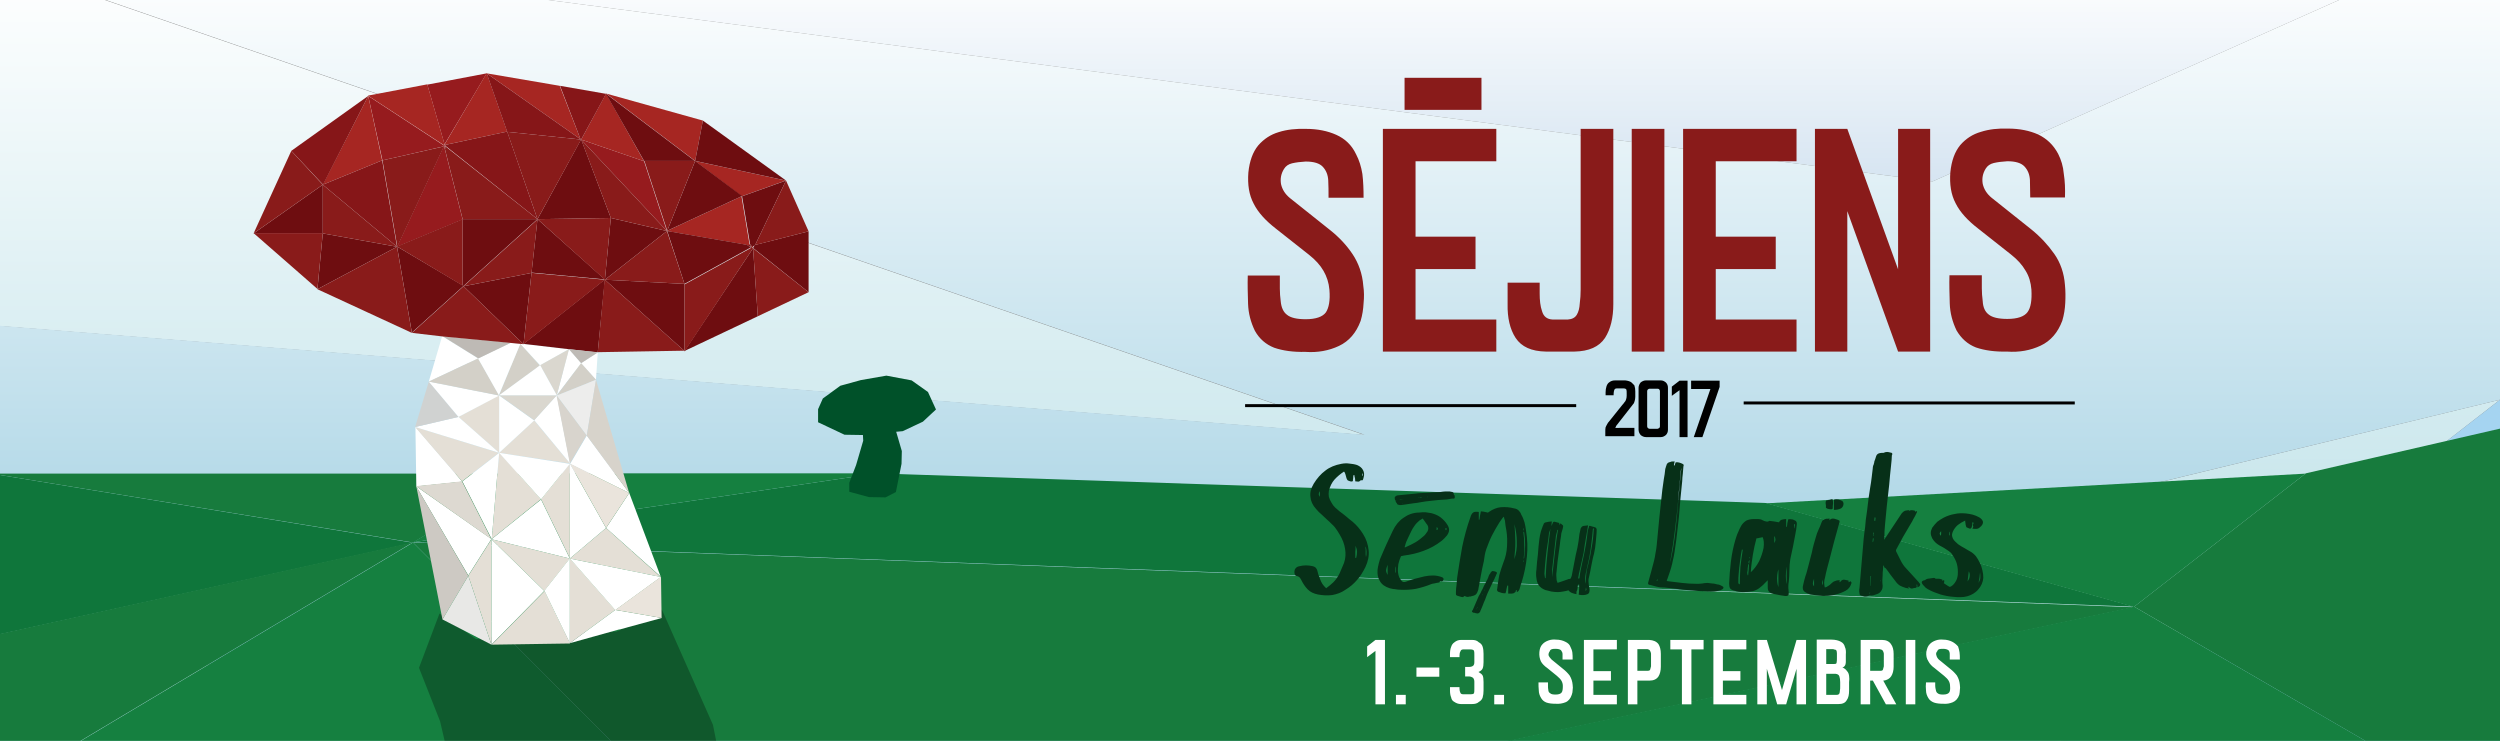 <?xml version="1.0" encoding="utf-8"?>
<!-- Generator: Adobe Illustrator 19.2.1, SVG Export Plug-In . SVG Version: 6.00 Build 0)  -->
<svg version="1.1" id="Layer_1" xmlns="http://www.w3.org/2000/svg" xmlns:xlink="http://www.w3.org/1999/xlink" x="0px" y="0px"
	 viewBox="0 0 841.9 249.5" style="enable-background:new 0 0 841.9 249.5;" xml:space="preserve">
<rect x="0" y="0" width="841.9" height="249.5" fill="#808080" stroke="none"/>
<style type="text/css">
	.st0{fill:url(#SVGID_1_);}
	.st1{fill:#A5D4F1;}
	.st2{fill:url(#SVGID_2_);}
	.st3{fill:url(#SVGID_3_);}
	.st4{fill:#0F763B;}
	.st5{fill:#177B3D;}
	.st6{fill:#158040;}
	.st7{fill-opacity:0.286;}
	.st8{fill:#961B1E;}
	.st9{fill:#A62622;}
	.st10{fill:#861618;}
	.st11{fill:#FFFFFF;}
	.st12{fill:#E4DFD6;}
	.st13{fill:#DDD9D1;}
	.st14{fill:#CDC9C3;}
	.st15{fill:#E8E8E6;}
	.st16{fill:#D0D2D1;}
	.st17{fill:#D3D0C8;}
	.st18{fill:#DAD7CF;}
	.st19{fill:#EDEDEC;}
	.st20{fill:#D7D3CB;}
	.st21{fill:#EAE4DC;}
	.st22{fill:#D8D4CD;}
	.st23{fill:#6E0D10;}
	.st24{fill:#BEBAB5;}
	.st25{fill:#891B1A;}
	.st26{fill:#005129;}
	.st27{fill:none;stroke:#000000;stroke-linecap:square;stroke-miterlimit:3;}
	.st28{fill:#073018;}
</style>
<g>
	
		<linearGradient id="SVGID_1_" gradientUnits="userSpaceOnUse" x1="420.945" y1="608.914" x2="420.945" y2="160.592" gradientTransform="matrix(1 0 0 -1 0 598)">
		<stop  offset="0" style="stop-color:#FFFFFF"/>
		<stop  offset="1" style="stop-color:#79C2D0"/>
	</linearGradient>
	<path class="st0" d="M0-12.2v122l459.5,36.7L0-12.2 M91.4,325.7l132.5-95.6L0,220.8v86.3L91.4,325.7 M694,249.5l147.9-114.9
		L415.7,238L694,249.5z"/>
	<path class="st1" d="M415.7,238l-191.8-7.9L91.4,325.7L694,249.5L415.7,238 M841.9,134.6L694,249.5l147.9-18.7V134.6z"/>
	
		<linearGradient id="SVGID_2_" gradientUnits="userSpaceOnUse" x1="420.945" y1="608.914" x2="420.945" y2="160.592" gradientTransform="matrix(1 0 0 -1 0 598)">
		<stop  offset="0" style="stop-color:#FFFFFF"/>
		<stop  offset="1" style="stop-color:#005BAA"/>
	</linearGradient>
	<path class="st2" d="M650.8,61.1l191.1-85.3H0L650.8,61.1z"/>
	
		<linearGradient id="SVGID_3_" gradientUnits="userSpaceOnUse" x1="420.945" y1="608.914" x2="420.945" y2="160.592" gradientTransform="matrix(1 0 0 -1 0 598)">
		<stop  offset="0" style="stop-color:#FFFFFF"/>
		<stop  offset="1" style="stop-color:#42A0C5"/>
	</linearGradient>
	<path class="st3" d="M841.9,134.6V-24.2L650.8,61.1L0-24.2v11.9l459.5,158.7L0,109.7v111.1l223.9,9.2l191.8,7.9L841.9,134.6
		 M841.9,230.8L694,249.5L91.4,325.7L0,307.1v143.5h223.5V441h398.6v9.6h219.8V230.8z"/>
</g>
<g>
	<g id="Layer7_0_FILL">
		<path class="st4" d="M-1,159.8l-1.8,54.4l142-31.4L-1,159.8 M295.2,159.4l-156.1,23.2l579.5,21.7l-123.9-34.9L295.2,159.4
			 M-4.8,268.6l-1.8,34.2h265.6L-4.8,268.6 M352.4,458.6L172.9,430L-6.7,401.5V475h233.8L352.4,458.6 M617.3,345.6l225-69.5
			l-583.5,26.7L617.3,345.6 M172.8,349.8l-63.9,34.9l64.1,45.3L172.8,349.8z"/>
		<path class="st5" d="M-2.9,214.1l-2,54.5l144-86L-2.9,214.1 M139.1,182.7l119.8,120.2l459.7-98.4L139.1,182.7 M139.1,182.7
			l38.8-23.2h-178l-0.9,0.3L139.1,182.7 M352.4,458.6h0.5c0.3-0.1,0.5-0.1,0.8-0.2l320.7-41.9L172.9,430L352.4,458.6 M842.4,276.1
			l-168,140.4L588,475h254.4V276.1 M848.6,142.8l-72.1,16.6l-57.8,44.9l123.7,71.8L848.6,142.8 M108.9,384.7l63.9-34.9l0.1,80.2
			l444.4-84.4l-358.4-42.8H-6.7v98.7L172.9,430L108.9,384.7z"/>
		<path class="st6" d="M258.9,302.8L139.1,182.7l-144,86L258.9,302.8 M177.9,159.4l-38.8,23.2l156.1-23.2H177.9 M352.9,458.6h-0.5
			L227.1,475H588l86.4-58.4l-320.7,41.9C353.5,458.5,353.2,458.5,352.9,458.6 M842.4,276.1l-123.7-71.8l-459.7,98.4L842.4,276.1
			 M842.4,276.1l-225,69.5L172.9,430l501.5-13.5L842.4,276.1 M718.6,204.4l57.8-44.9l-181.7,10L718.6,204.4z"/>
	</g>
</g>
<g transform="matrix( 1, 0, 0, 1, 0,0) ">
	<g>
		<g id="Layer4_0_FILL">
			<path class="st7" d="M179.1,212.8l-18.6,2.4h-0.2l-12.3-8.6l-6.9,18.3l7.1,18l7.2,30.9l-3,9l2.7,0.2l-2.7-0.1l-45.9,1l-82.6,23.2
				L3.6,335.6l-4.1,28.6l39.9,41.1l72.3,20.5l100.1,15.8l96.1-23.3l43.3-42.4l2.1-47.1l-47.9-24l-55.6-16.1l-16.1-1l9.4-28.5
				l-3-15.1l-17.2-38.8l-15.2,7.4L179.1,212.8 M46.8,327.5L46.8,327.5l0.2-0.1L46.8,327.5 M46.3,327.7h-0.2l-0.2-0.1l0.4-0.1
				l0.1,0.1L46.3,327.7l0.2-0.1l0.1,0.1C46.5,327.6,46.4,327.7,46.3,327.7 M184.5,313.1l-0.3,0.1l0.1-0.8L184.5,313.1 M223.6,307
				l0.5-0.4v0.4H223.6 M241.2,380.3c0,0.1,0.2,0.5,0.5,1.3l-0.3,0.1C240.7,379.5,240.6,379,241.2,380.3z"/>
		</g>
	</g>
</g>
<g transform="matrix( 1, 0, 0, 1, 0,0) ">
	<g>
		<g id="Layer3_0_FILL">
			<path class="st8" d="M163.9,24.7l-20,3.8l5.8,20.1L163.9,24.7 M124,32.3l4.8,21.7l20.6-4.7l-15.7,33.8l22.1-9.2l-6.3-24.9
				L124,32.3 M224.6,77.8l-7.7-23.5L195.7,47L224.6,77.8 M149.6,49L149.6,49c0.5,1.2,0.7,1.5,0.5,0.8c0,0-0.1-0.2-0.2-0.6h-0.1
				L149.6,49 M149.8,48.8l-0.1-0.3v0.1l-0.2,0.3V49l0.3,0.2L149.8,48.8z"/>
			<path class="st9" d="M149.5,48.9l0.2-0.4l-5.8-20.1l-20,3.8L149.5,48.9 M108.7,62.2l20-8.2L124,32.3L108.7,62.2 M188.5,28.9
				l-24.6-4.2l31.6,22.2L188.5,28.9 M149.8,48.5l0.1,0.3l20.9-4.5l-6.9-19.7L149.8,48.5 M149.9,49.2L149.9,49.2l-0.3-0.2L149.9,49.2
				 M204.1,31.5L195.7,47l21.2,7.3L204.1,31.5 M236.7,40.6l-32.6-9.1l30,22.7L236.7,40.6 M249.8,66.1l14.8-5.3l-30.6-6.6L249.8,66.1
				 M252.4,82.8l-0.7-0.4l0.2,0.1h0.4l0.7,0.6c0.1,0.1,0.2,0.2,0.3,0.2l0.1,0.1v-0.1l0.7-0.9l-1,0.6l-0.7-0.8l-2.7-16.1l-25.2,11.7
				l26.6,4.6L252.4,82.8l-0.1,0.1l0.1,0.1l-0.1,0.1h-0.1v0.1l0.2-0.1h0.1l0.1-0.1L252.4,82.8L252.4,82.8z"/>
			<path class="st10" d="M98.1,50.8l10.7,11.4L124,32.3L98.1,50.8 M195.7,47l8.4-15.4l-15.5-2.7l6.9,18l-31.6-22.2l6.9,19.7
				L195.7,47L195.7,47 M170.8,44.3l-20.9,4.5l0.1,0.3v0.1h0.1L181,73.8L170.8,44.3 M149.6,49L149.6,49L149.6,49L149.6,49
				 M108.7,62.2l25,20.9l-5-29.1L108.7,62.2z"/>
			<path class="st11" d="M139.9,143.8l0.3,20l15.5-1.6L139.9,143.8z"/>
			<path class="st12" d="M191.9,156.1l-9.7,12l9.7,19.9V156.1 M191.9,216.6l15.3-11.2l-15.3-17.4V216.6 M204.1,177.8l-12.2,10.3
				l30.6,6.2L204.1,177.8 M183.4,199l-17.8,18.1l26.4-0.4L183.4,199 M165.5,181.6l17.8,17.4l8.6-10.9L165.5,181.6 M165.5,217.1
				v-35.5l-7.8,12.3L165.5,217.1 M154.4,140.4l13.7,12.1v-19.4L154.4,140.4 M155.6,162.1l12.4-9.6l-28.2-8.7L155.6,162.1
				 M179.9,141.6l-11.8,10.9l23.9,3.6L179.9,141.6 M182.2,168.1l-14.1-15.7l-2.5,29.1L182.2,168.1z"/>
			<path class="st11" d="M165.5,181.6l26.4,6.5l-9.7-19.9L165.5,181.6 M191.9,216.6v-28.6l-8.6,10.9L191.9,216.6 M191.9,188.1
				l15.3,17.4l15.4-11.2L191.9,188.1 M191.9,188.1l12.2-10.3l-12.2-21.7V188.1 M157.7,193.8l7.8-12.3l-25.4-17.8L157.7,193.8
				 M165.5,181.6v35.5l17.8-18.1L165.5,181.6 M168.1,152.5l-13.7-12.1l-14.6,3.4L168.1,152.5 M168.1,152.5l-12.4,9.6l9.9,19.5
				L168.1,152.5 M168.1,152.5l11.8-10.9l-11.8-8.4V152.5 M168.1,152.5l14.1,15.7l9.7-12L168.1,152.5 M204.1,177.8l18.4,16.4
				L211.9,166L204.1,177.8 M187.5,133.1l-7.6,8.4l12.1,14.6L187.5,133.1 M197.6,146.7l-5.6,9.5l20,9.9L197.6,146.7 M207.2,205.4
				l-15.3,11.2l16.5-4.6h0.1l0.1-0.1v0.1l14.3-3.9L207.2,205.4z"/>
			<path class="st13" d="M165.5,181.6l-9.9-19.5l-15.5,1.6L165.5,181.6z"/>
			<path class="st14" d="M149,208.6l8.7-14.7l-17.5-30.1L149,208.6z"/>
			<path class="st15" d="M165.5,217.1l-7.8-23.2l-8.7,14.7L165.5,217.1z"/>
			<path class="st16" d="M154.4,140.4l-10-11.9l-4.6,15.3L154.4,140.4z"/>
			<path class="st11" d="M144.4,128.5l10,11.9l13.7-7.2L144.4,128.5 M195.7,122.3l-4.1-4.7l-4.1,15.5L195.7,122.3 M201.3,118.7
				l-5.6,3.6l5,5.6L201.3,118.7z"/>
			<path class="st11" d="M144.4,128.5l16.6-7.8l-12.1-7.5L144.4,128.5 M176.3,115.9l-1.1-0.1l6.7,7.2l9.6-5.4L176.3,115.9z"/>
			<path class="st17" d="M161,120.7l-16.6,7.8l23.7,4.7L161,120.7 M175.2,115.8l-7.2,17.4l13.8-10.1L175.2,115.8 M200.7,127.9
				l-5-5.6l-8.2,10.9L200.7,127.9z"/>
			<path class="st18" d="M187.5,133.1h-19.4l11.8,8.4L187.5,133.1 M181.9,123l5.6,10.1l4.1-15.5L181.9,123z"/>
			<path class="st11" d="M187.5,133.1l-5.6-10.1l-13.8,10.1H187.5 M175.2,115.8l-3.2-0.4l-11,5.3l7,12.4L175.2,115.8z"/>
			<path class="st19" d="M197.6,146.7l3.1-18.8l-13.2,5.3L197.6,146.7z"/>
			<path class="st20" d="M197.6,146.7l14.3,19.4l-11.2-38.2L197.6,146.7z"/>
			<path class="st21" d="M211.9,166l-20-9.9l12.2,21.7L211.9,166 M207.2,205.4l15.6,2.7l-0.2-13.9L207.2,205.4z"/>
			<path class="st22" d="M191.9,156.1l5.6-9.5l-10.1-13.5L191.9,156.1z"/>
			<path class="st23" d="M191.6,117.6l7.3,0.8l2.4,0.2l2.4-24.5l-27.4,21.7L191.6,117.6L191.6,117.6 M205.7,73.4l-10-26.5L181,73.8
				L205.7,73.4 M236.7,40.6l-2.6,13.6l30.6,6.6L236.7,40.6 M234.1,54.2l-9.4,23.5l25.2-11.7L234.1,54.2 M216.9,54.2h17.1l-30-22.7
				L216.9,54.2 M230.5,95.6l-26.8-1.4l26.8,24V95.6 M203.7,94.2l20.9-16.4l-18.9-4.4L203.7,94.2 M179,91.9l-22.9,4.5l20.2,19.5
				L179,91.9 M181,73.8l-2,18l24.7,2.3L181,73.8 M155.8,73.8v22.3l-22.1-13.1l5,29l17.4-15.7L181,73.8H155.8 M149.8,48.5l-0.2,0.4
				L149.8,48.5L149.8,48.5 M108.7,78.6V62.2L85.4,78.6H108.7 M133.7,83.1l-25-4.5l-1.8,18.8L133.7,83.1 M255.2,106.5l-1.6-22.9
				l-23.1,34.6L255.2,106.5 M252.6,82.3l0.7,0.8l1-0.6l10.4-21.7l-14.8,5.3L252.6,82.3 M252.8,83.1v-0.2l-0.2,0.1l-0.1,0.1h-0.1
				l-0.2,0.1V83h0.1l0.1-0.1h0.1l-1.2-0.5l-26.6-4.6l5.8,17.8l22.4-12.3L252.8,83.1l0.5,0.3L252.8,83.1 M253.5,83.4L253.5,83.4
				l0.7-0.9L253.5,83.4 M253.6,83.5L253.6,83.5l18.7,14.9V77.9l-18.1,4.6L253.6,83.5 M251.8,82.5l0.7,0.4c0,0,0.1,0,0.1,0l0.1-0.1
				l0.2,0.1l0.3,0.2l-0.7-0.6H252L251.8,82.5z"/>
			<path class="st24" d="M199,118.4l-7.3-0.8h-0.1l4.1,4.7l5.6-3.6L199,118.4 M149,113.2l12.1,7.5l11-5.3L149,113.2z"/>
			<path class="st25" d="M175.2,115.8l1.1,0.1l-20.2-19.5l-17.4,15.7l10.3,1.2l23.1,2.2L175.2,115.8 M201.3,118.6l29.1-0.5l-26.8-24
				L201.3,118.6 M203.7,94.2L179,91.9l-2.7,24L203.7,94.2 M203.7,94.2l2-20.8L181,73.8L203.7,94.2 M234.1,54.2h-17.1l7.7,23.5
				L234.1,54.2 M205.7,73.4l18.9,4.4L195.7,47L205.7,73.4 M224.6,77.8l-20.9,16.4l26.8,1.4L224.6,77.8 M179,91.9l2-18l-24.9,22.5
				L179,91.9 M155.8,96.2V73.8l-22.1,9.2L155.8,96.2 M149.9,49.2c0.1,0.4,0.1,0.6,0.2,0.6c0.2,0.6,0,0.3-0.6-0.9l6.3,24.9H181
				L149.9,49.2 M149.8,48.6l-0.2,0.3h0.1L149.8,48.6 M195.7,47L195.7,47l-24.9-2.6L181,73.8L195.7,47 M128.8,54l5,29.1l15.7-33.8
				L128.8,54 M108.7,62.2L98.1,50.8L85.4,78.6L108.7,62.2 M106.9,97.3l1.8-18.8H85.4L106.9,97.3 M133.7,83.1l-26.8,14.3l31.8,14.7
				L133.7,83.1 M108.7,78.6l25,4.5l-25-20.9V78.6 M253.6,83.6l1.6,22.9l17.1-8.1L253.6,83.6 M253.6,83.6L253.6,83.6l0.6-1
				L253.6,83.6l-0.2-0.2c-0.1-0.1-0.2-0.2-0.3-0.2l-0.3-0.2v0.2l0.5,0.3l-0.4-0.2v0.2l-22.4,12.3v22.6L253.6,83.6 M272.3,77.9
				l-7.6-17.1l-10.4,21.7L272.3,77.9z"/>
			<path class="st26" d="M315.2,137.9l-2.7-5.9l-5.5-3.9l-8.5-1.6l-8.6,1.5l-6.9,1.9l-5.9,4.3l-1.6,3.6v4.4l8.9,4.2l6.2,0.1l0.1,1.9
				l-2.4,8.2l-2.3,6v3l6.6,1.8l5.6,0.1l3.5-1.8l1.9-9.5l0.1-4.3l-1.9-6.5l2.2-0.2l6.8-3.2L315.2,137.9 M300.1,141.8l-0.8-6.1
				L300.1,141.8L300.1,141.8 M301.3,131.6L301.3,131.6v0.1V131.6 M279.5,138.9L279.5,138.9L279.5,138.9L279.5,138.9z"/>
		</g>
	</g>
</g>
<g>
	<path d="M549.3,128.7c-0.5-0.3-1.1-0.5-2-0.6h-3.3c-0.9,0-1.5,0.2-2,0.6c-0.5,0.3-0.8,0.8-1,1.4c-0.2,0.6-0.3,1.3-0.3,2v1h2.7v-0.4
		c0-0.5,0.1-1,0.2-1.3c0.1-0.4,0.4-0.6,0.9-0.6h2.2c0.5,0,0.8,0.1,1,0.4c0.1,0.3,0.1,0.7,0.1,1.3v0.8c0,0.5-0.1,0.9-0.2,1.2
		c-0.1,0.3-0.2,0.6-0.5,0.9c-0.2,0.3-0.5,0.7-0.8,1l-4.4,5.5c-0.3,0.3-0.5,0.6-0.7,1c-0.2,0.3-0.3,0.6-0.5,1
		c-0.1,0.4-0.1,0.9-0.1,1.4v1.6h9.8v-2.8H544c0-0.1,0-0.2,0.1-0.3s0.1-0.2,0.1-0.3l5.7-7.3c0.3-0.3,0.5-0.7,0.6-1.2
		c0.1-0.4,0.2-0.8,0.2-1.4v-1.8c0-0.7-0.1-1.4-0.3-2C550.2,129.6,549.8,129.1,549.3,128.7 M565.6,128.2l-2.6,2v3.1l2.6-1.9v15.8h2.7
		v-19H565.6 M561.7,130.6c0-0.7-0.2-1.3-0.7-1.8c-0.5-0.4-1-0.7-1.7-0.7h-5c-0.7,0-1.3,0.3-1.8,0.7c-0.4,0.5-0.7,1.1-0.7,1.8v14.1
		c0,0.7,0.3,1.3,0.7,1.8c0.5,0.4,1.1,0.7,1.8,0.7h5c0.7,0,1.2-0.3,1.7-0.7c0.5-0.5,0.7-1.1,0.7-1.8V130.6 M554.7,131.7
		c0-0.2,0.1-0.4,0.2-0.5c0.2-0.2,0.4-0.3,0.6-0.3h2.7c0.3,0,0.5,0.1,0.6,0.3c0.1,0.1,0.2,0.3,0.2,0.5v11.9c0,0.2-0.1,0.4-0.2,0.5
		c-0.1,0.1-0.3,0.2-0.6,0.3h-2.7c-0.2,0-0.4-0.1-0.6-0.3c-0.1-0.1-0.2-0.3-0.2-0.5V131.7 M573.3,147.2l5.8-16.9v-2.1h-9.6v2.8h6.5
		l-5.6,16.2H573.3z"/>
	<path class="st25" d="M450,45.4c-2.9-1.3-6.3-2-10.2-2c-3.3-0.1-6.4,0.2-9.2,1.1c-2.7,0.8-5,2.3-6.9,4.5c-1.8,2.2-2.9,5.2-3.3,9.1
		c-0.3,4,0.2,7.5,1.8,10.5c1.5,3,4.1,5.8,7.6,8.5l10.9,8.6c2.3,1.8,3.9,3.6,5,5.5c1.1,1.9,1.8,4,2,6.4c0.3,3.6-0.2,6.1-1.2,7.6
		c-1.1,1.5-3.4,2.3-6.8,2.3c-3,0-5.1-0.5-6.3-1.5c-1.2-0.9-1.9-2.4-2.1-4.5c-0.2-1.5-0.3-2.9-0.3-4.3c0-1.4,0-2.9,0-4.4h-10.8
		c-0.1,3,0,6.2,0.1,9.5c0.1,3.2,0.9,6.2,2.3,9.1c1.5,2.7,3.7,4.6,6.5,5.7c2.9,1,6.4,1.5,10.5,1.4c4.1,0.3,7.9-0.4,11.3-2
		c3.4-1.6,5.8-4.4,7.3-8.4c0.6-2,0.9-4,1-6c0.2-2,0.2-3.9-0.1-5.9c-0.3-4-1.6-7.6-3.6-10.6c-2-3-4.6-5.8-7.8-8.3l-13.3-10.6
		c-1.6-1.3-2.6-2.9-3-4.7c-0.3-1.8,0-3.5,1-5.1c0.6-1,1.5-1.6,2.7-1.9c1.3-0.3,2.8-0.5,4.6-0.6c2.8,0,4.7,0.6,5.8,1.8
		c1.1,1.2,1.7,2.7,1.8,4.5s0.1,3.8,0.1,5.9h11.8c0-2.9-0.1-5.5-0.4-8c-0.4-2.5-1.1-4.7-2.1-6.6C455.2,48.8,452.9,46.7,450,45.4
		 M476.7,54.3h27.2V43.4h-38.2v75h38.2v-10.8h-27.2V90.6h20.2V79.7h-20.2V54.3 M498.8,26.2H473V37h25.9V26.2 M543.2,43.4h-10.9v54.1
		c0,1.6-0.1,3.2-0.3,4.7c-0.1,1.6-0.4,2.8-1,3.8c-0.6,1-1.6,1.5-3,1.6h-5.2c-1.8-0.1-3-1-3.5-2.8c-0.6-1.7-0.8-3.7-0.8-6v-3.6h-10.8
		v7.2c-0.1,4.6,0.8,8.5,2.7,11.4c2,3,5.3,4.5,10.2,4.6h9.6c4.9-0.1,8.3-1.6,10.3-4.6c1.9-3,2.8-6.8,2.8-11.4V43.4 M560.5,43.4h-11
		v75h11V43.4 M577.8,54.3h27.2V43.4h-38.2v75h38.2v-10.8h-27.2V90.6H598V79.7h-20.2V54.3 M650,43.4h-10.8v47.3l-17.1-47.3h-10.9v75
		h10.9V71.1l17.1,47.3H650V43.4 M693.1,51.8c-1.6-3-3.8-5.1-6.7-6.5c-2.9-1.3-6.3-2-10.2-2c-3.3-0.1-6.3,0.2-9.1,1.1
		c-2.8,0.8-5.1,2.3-7,4.5c-1.8,2.2-2.9,5.2-3.3,9.1c-0.3,4,0.2,7.5,1.8,10.5c1.5,3,4.1,5.8,7.6,8.5l10.9,8.6c2.3,1.8,3.9,3.6,5,5.5
		c1.2,1.9,1.8,4,2,6.4c0.2,3.6-0.2,6.1-1.3,7.6c-1.1,1.5-3.4,2.3-6.8,2.3c-3,0-5.1-0.5-6.3-1.5c-1.2-0.9-1.9-2.4-2-4.5
		c-0.2-1.5-0.3-2.9-0.3-4.3c0-1.4,0-2.9,0-4.4h-10.9c-0.1,3,0,6.2,0.1,9.5c0.1,3.2,0.9,6.2,2.3,9.1c1.6,2.7,3.7,4.6,6.5,5.7
		c2.9,1,6.4,1.5,10.5,1.4c4.1,0.3,7.9-0.4,11.3-2c3.4-1.6,5.8-4.4,7.3-8.4c0.6-2,0.9-4,1-6c0.1-2,0.1-4-0.1-6
		c-0.3-4-1.5-7.5-3.6-10.5c-2.1-3-4.7-5.8-7.8-8.3l-13.3-10.6c-1.6-1.3-2.6-2.9-3-4.7c-0.3-1.8,0-3.5,1-5.1c0.6-1,1.5-1.6,2.7-1.9
		c1.3-0.3,2.8-0.5,4.6-0.6c2.8,0,4.7,0.6,5.8,1.8c1.1,1.2,1.7,2.7,1.8,4.5c0,1.8,0.1,3.8,0.1,5.9h11.7c0.1-2.9,0-5.5-0.4-8
		C694.8,56,694.1,53.8,693.1,51.8z"/>
	<g>
		<path id="Layer2_0_1_STROKES" class="st27" d="M587.7,135.7h110.5 M419.8,136.6h110.5"/>
	</g>
</g>
<g transform="matrix( 1, 0, 0, 1, 0,0) ">
	<g>
		<g id="Layer1_0_FILL">
			<path class="st28" d="M594.7,175.6c-0.4-0.1-0.8-0.2-1.1-0.4c-0.5-0.3-1-0.4-1.5-0.4c-0.5,0-1,0-1.6,0c-0.9,0-1.7,0.2-2.4,0.5
				c-0.6,0.4-1.2,0.9-1.7,1.7c-0.4,0.7-0.8,1.5-1.1,2.3c-0.4,0.8-0.6,1.6-0.9,2.5c-0.7,2.4-1.2,4.8-1.5,7.3
				c-0.3,2.5-0.5,4.9-0.6,7.4c0,0.7,0.1,1.2,0.3,1.6c0.3,0.4,0.8,0.7,1.4,0.8c1,0.3,2,0.5,3.1,0.5c1,0,2-0.1,3.1-0.3
				c0.8-0.2,1.5-0.5,2.2-1c0.6-0.5,1.3-1,1.8-1.6c0.2-0.2,0.4-0.4,0.5-0.5c0.2-0.2,0.4-0.4,0.6-0.6c0,0.4,0,0.8,0,1.2
				c0,0.4,0,0.7,0,1c0,0.8,0.1,1.3,0.4,1.6c0.3,0.4,0.7,0.6,1.5,0.8c1.8,0.4,3.1,0.6,3.9,0.7c0.7,0.1,1.1-0.1,1.2-0.4
				c0.1-0.3,0.1-0.8,0-1.6c-0.1-0.7-0.1-1.7,0.1-2.9c0.1-1.2,0.2-2.4,0.2-3.7c0-1.3,0.1-2.5,0.3-3.8c0.3-1.4,0.6-2.8,0.9-4.2
				c0.3-1.4,0.5-2.8,0.8-4.2c0.1-0.5,0.2-1.1,0.3-1.7c0.1-0.6,0.1-1.1,0.2-1.7c0-0.3,0-0.5-0.1-0.7c-0.1-0.2-0.2-0.4-0.5-0.5
				c-0.4-0.2-0.7-0.4-1.1-0.4c-0.4-0.1-0.8-0.1-1.2,0c-0.1,0.5-0.2,0.9-0.3,1.3c0,0.4-0.1,0.9-0.2,1.3c-0.1,0-0.1-0.1-0.1-0.1h-0.1
				c0-0.8,0-1.7,0-2.6c-0.5,0-1,0.1-1.4,0.2c-0.4,0.1-0.8,0.4-1,0.9c-0.6-0.1-1.1-0.2-1.7-0.3c-0.5-0.1-1.1-0.1-1.6-0.2
				C595.5,175.7,595.1,175.7,594.7,175.6 M586.9,185.1L586.9,185.1c-0.3,2-0.6,3.9-0.8,5.8c-0.1,1.9-0.2,3.9-0.2,5.9
				c-0.3-0.1-0.5-0.3-0.5-0.5c0-0.2,0-0.4,0-0.5c0-0.8,0-1.6,0.1-2.4s0.1-1.6,0.2-2.3c0.1-1,0.3-2,0.4-3c0.1-1,0.3-2,0.5-3
				c0,0,0.1,0,0.2,0C586.8,185.1,586.8,185.1,586.9,185.1 M591.5,181.3c0.4,0,0.7-0.1,1.1-0.2c0.4-0.1,0.7-0.1,1-0.2
				c0.4,0.9,0.5,2.1,0.3,3.6c-0.3,1.5-0.8,3-1.5,4.5c-0.8,1.5-1.7,2.7-2.8,3.7c0.1-2,0.4-4,0.7-5.9C590.6,185,591,183.1,591.5,181.3
				 M604.2,176.5c0,0,0.1,0,0.2,0l0.1,0.1c0,0.3,0,0.5-0.1,0.7c0,0.2-0.1,0.4-0.1,0.6h-0.1c0-0.3,0-0.5,0-0.7
				C604.2,177,604.2,176.7,604.2,176.5 M597.9,181.7c0,0.4-0.2,0.8-0.4,1.2c0-0.8,0-1.6,0-2.4C597.8,180.9,597.9,181.3,597.9,181.7
				 M598.5,196c-0.1-0.8-0.1-1.5,0-2.3c0.1-0.8,0.2-1.5,0.4-2c0,1,0,2,0,3c0,1,0,2,0,3C598.7,197.3,598.6,196.7,598.5,196
				 M601.7,193.7c0,1,0,2,0,3c-0.2-0.7-0.3-1.6-0.3-2.7c0-1.1,0.1-2.2,0.3-3.2C601.7,191.7,601.7,192.7,601.7,193.7 M589.2,188.1
				c0,0.1,0,0.2,0,0.3C589.2,188.3,589.2,188.2,589.2,188.1c-0.1-0.2-0.1-0.4-0.1-0.5c0,0,0.1,0,0.1,0
				C589.3,187.7,589.3,187.9,589.2,188.1 M589.2,188.6L589.2,188.6c0,0.2,0,0.4-0.1,0.6c0,0.3,0,0.5-0.1,0.7c0,0.6-0.1,1.3-0.1,1.9
				c-0.1,0.6-0.1,1.2-0.2,1.9c-0.1,0-0.1,0-0.2,0c0-0.2,0-0.4-0.1-0.7c0-0.2,0-0.4,0.1-0.7c0-0.6,0.1-1.3,0.2-2c0-0.1,0-0.1,0.1-0.2
				c0-0.1,0.1-0.1,0.2-0.2c-0.1-0.2-0.1-0.4-0.2-0.6C588.9,189,589,188.8,589.2,188.6 M648.1,195.4c-0.1,0-0.3,0.1-0.4,0.1
				c-0.3,0.1-0.5,0.3-0.5,0.5c-0.1,0.2,0,0.4,0.2,0.7c0.1,0.1,0.2,0.3,0.3,0.4c0.1,0.1,0.3,0.2,0.4,0.4c0.1,0.2,0.3,0.3,0.5,0.5
				c0.2,0.1,0.4,0.3,0.6,0.4c1.4,0.8,2.8,1.3,4.3,1.8c1.4,0.4,2.9,0.7,4.4,0.8c0.8,0.1,1.6,0.1,2.4,0.1c0.7,0,1.5-0.1,2.2-0.3
				c1.4-0.4,2.7-1.1,3.7-2.3c1-1.1,1.6-2.5,1.7-3.9c0-0.9-0.1-1.7-0.3-2.5c-0.2-0.8-0.4-1.6-0.8-2.4c-0.4-0.9-0.9-1.7-1.4-2.4
				c-0.6-0.7-1.3-1.3-2.1-1.7c-0.5-0.3-1.1-0.6-1.7-1c-0.6-0.3-1.1-0.6-1.7-1c-0.4-0.2-0.7-0.5-1-0.8c-0.3-0.3-0.6-0.5-0.9-0.9
				c-0.3-0.4-0.5-0.8-0.6-1.3c-0.1-0.5,0-1,0.2-1.5c0.4-0.9,1-1.7,1.7-2.3c0.8-0.6,1.6-1.1,2.5-1.5c0,0.3,0,0.6,0.1,0.9
				c0,0.2,0,0.4,0.1,0.7c0,0.1,0.1,0.3,0.1,0.4c0.1,0.1,0.1,0.3,0.2,0.3c0.2,0.1,0.4,0.2,0.7,0.3c0.3,0.1,0.4,0.2,0.6,0.1
				c0.2-0.1,0.3-0.2,0.4-0.5c0.1-0.3,0.1-0.5,0.2-0.8c0-0.1,0-0.1,0-0.2c0-0.1,0-0.1,0-0.2c0-0.1,0-0.2,0.1-0.3c0,0,0-0.1,0-0.2
				c0,0,0.1,0,0.1,0c0.1,0,0.1,0.1,0.1,0.1c0,0.1,0,0.2,0.1,0.3c0,0.1,0,0.1-0.1,0.2c0,0.1,0,0.2-0.1,0.3c0,0.1,0,0.1,0,0.2
				c0.1,0.2,0.1,0.4,0.1,0.6c-0.1,0.2-0.2,0.4-0.3,0.5h-0.1c0.5,0.1,1,0.1,1.4,0.1c0.5,0,0.9-0.2,1.2-0.5c0.8-0.6,1.1-1.2,1.1-1.8
				c-0.1-0.6-0.5-1.1-1.3-1.6c-0.7-0.4-1.5-0.7-2.2-0.9c-0.8-0.2-1.5-0.3-2.3-0.4c-1.3-0.1-2.6-0.1-3.8,0.2
				c-1.2,0.2-2.4,0.6-3.6,1.2c-0.8,0.4-1.5,0.9-2.2,1.4c-0.6,0.6-1.2,1.3-1.7,2c-0.3,0.6-0.5,1.2-0.5,1.8c0,0.6,0.2,1.2,0.5,1.8
				c0.3,0.5,0.6,0.9,1,1.3c0.4,0.4,0.8,0.7,1.3,1c0.4,0.2,0.7,0.4,1.1,0.6c0.4,0.2,0.7,0.4,1,0.6c0.4,0.3,0.8,0.5,1.2,0.8
				c0.4,0.3,0.8,0.6,1.1,1.1c0.7,1,1.3,2.1,1.6,3.2c0.3,1.1,0.4,2.4,0.3,3.7c-0.1,0.8-0.3,1.6-0.7,2.2c-0.4,0.7-0.9,1.3-1.6,1.7
				c-0.1,0-0.2,0.1-0.3,0.1c-0.1,0-0.2,0-0.2,0c-0.4-0.2-0.7-0.4-1-0.6c-0.3-0.2-0.6-0.4-0.9-0.6c0.1-0.1,0.1-0.3,0.1-0.4
				c0-0.1,0.1-0.3,0.1-0.4c-0.1-0.2-0.2-0.2-0.3-0.2c-0.1,0-0.3,0.1-0.5,0.2c0.1-0.2,0.1-0.4,0.1-0.4c-0.1-0.1-0.2-0.1-0.3-0.1
				c-0.3-0.1-0.6-0.2-0.8-0.2c-0.3,0-0.6,0-0.9,0c-0.1,0-0.1,0-0.2,0c-0.1,0-0.2-0.1-0.3-0.2c-0.1,0-0.2-0.1-0.3-0.1
				c-0.5,0.1-0.9,0.1-1.4,0.2c-0.5,0-0.9,0.1-1.3,0.3C648.3,195.4,648.2,195.4,648.1,195.4 M656.4,179.7c0-0.3,0.1-0.5,0.3-0.7
				c0,0.2-0.1,0.4-0.1,0.7c0,0.2-0.1,0.4-0.1,0.7C656.3,180.2,656.3,179.9,656.4,179.7 M653.7,178.9c0,0.2,0,0.4,0,0.7
				c0,0.2,0,0.4-0.1,0.7c0,0-0.1,0-0.1,0h-0.1c-0.1-0.3-0.2-0.5-0.2-0.7C653.3,179.3,653.5,179.1,653.7,178.9 M662.6,195.8
				c0.1-0.6,0.1-1.1,0.2-1.7c0.1-0.6,0.1-1.1,0.2-1.7c0.3,0.5,0.4,1.1,0.3,1.8C663.2,194.9,662.9,195.4,662.6,195.8 M666.9,194.5
				c0,0.6-0.3,1.2-0.6,1.8c0.1-0.6,0.2-1.2,0.3-1.8c0.1-0.6,0.1-1.2,0.2-1.8C666.9,193.3,666.9,194,666.9,194.5 M616.1,175
				c0-0.1,0-0.3,0-0.4c-0.2,0-0.4,0.1-0.6,0.1c-0.1,0-0.3,0-0.5,0c-0.4,0.1-0.7,0.2-1,0.4c-0.3,0.2-0.5,0.5-0.6,0.9
				c-0.3,0.8-0.6,1.6-1,2.4c-0.4,0.8-0.7,1.7-0.9,2.5c-0.5,1.7-1,3.3-1.3,5c-0.4,1.7-0.9,3.3-1.3,5c-0.3,1-0.5,2.1-0.9,3.1
				c-0.3,1-0.6,2.1-0.8,3.1c-0.2,0.7-0.1,1.3,0.1,1.7c0.2,0.4,0.7,0.7,1.3,1c0.2,0.1,0.4,0.2,0.5,0.2c0.2,0.1,0.4,0.1,0.6,0.2
				c0.7,0.1,1.4,0.2,2.1,0.3c0.7,0.1,1.4,0.1,2.2,0.2c1.2,0,2.4-0.1,3.5-0.3c1.1-0.3,2.3-0.6,3.3-1.1c0.5-0.2,1-0.5,1.5-0.9
				c0.4-0.4,0.8-0.9,1-1.5c0-0.1,0.1-0.2,0.1-0.3c0.1-0.1,0.1-0.2,0.1-0.4c0-0.1,0-0.1-0.1-0.2c-0.1-0.1-0.1-0.2-0.2-0.2
				c0-0.1-0.1-0.1-0.2,0c-0.1,0.1-0.2,0.1-0.2,0.2h-0.1c0,0-0.1,0-0.1,0.1c0-0.1-0.1-0.2-0.1-0.3c0-0.1,0-0.2,0-0.3
				c-0.5-0.1-1-0.2-1.5-0.3c-0.5,0-0.9,0.2-1.3,0.8h-0.1c0,0-0.1,0-0.2,0.1c0-0.1,0.1-0.2,0.1-0.3c0-0.1,0.1-0.2,0.1-0.3
				c-0.1,0-0.1-0.1-0.2-0.1c-0.1,0-0.1,0-0.2,0c-0.4,0-0.9,0.1-1.3,0.3c-0.4,0.1-0.8,0.4-1.2,0.8c-0.3,0.3-0.6,0.6-1,0.8
				c-0.4,0.3-0.8,0.5-1.2,0.5c-0.1-0.5-0.2-1-0.2-1.6c0-0.5,0.1-1.1,0.3-1.7c0.2-1,0.4-2,0.7-3.1c0.3-1,0.5-2,0.8-3
				c0.5-1.9,1-3.9,1.5-5.8c0.5-1.9,1.1-3.9,1.6-5.8c0.2-0.6,0.3-1,0.3-1.2c0-0.2-0.1-0.4-0.3-0.4c-0.2-0.1-0.6-0.3-1.1-0.4
				c-0.5-0.2-1-0.2-1.3-0.1c-0.3,0.1-0.6,0.3-1,0.8C616.1,175.3,616.1,175.2,616.1,175 M610.5,196.5c0-0.3,0.1-0.8,0.4-1.6
				c0,0.4,0,0.8,0,1.2c0,0.4,0,0.9,0,1.3C610.6,197.2,610.5,196.8,610.5,196.5 M613.9,196.1c0,0.3,0,0.6,0,1
				c-0.2-0.3-0.3-0.6-0.3-0.8c0-0.2,0.1-0.6,0.3-1.1C613.9,195.5,613.9,195.8,613.9,196.1 M617.2,171.1c0-0.5,0-1,0.1-1.5
				c0-0.5,0-1-0.2-1.5c-0.3,0-0.6,0.1-0.9,0.2c-0.3,0-0.6,0.1-0.9,0.2c-0.2,0-0.4,0.1-0.4,0.3c-0.1,0.1-0.1,0.3-0.1,0.5
				c0,0.3,0,0.5,0.1,0.8c0,0.3,0,0.5,0,0.9c0.3,0.2,0.6,0.4,0.9,0.4c0.3,0.1,0.6,0.1,1,0.1c0.1,0,0.2-0.1,0.4-0.2
				C617.1,171.3,617.2,171.2,617.2,171.1 M620.8,169.9c0.1-0.5-0.1-0.9-0.4-1.2c-0.4-0.2-0.9-0.4-1.3-0.5c-0.5-0.1-1-0.1-1.5,0.1
				c0,0.6,0,1.1,0,1.7s0,1.1,0,1.7c0.4,0,0.8,0,1.2-0.1c0.4-0.1,0.8-0.2,1.2-0.4C620.5,170.8,620.7,170.5,620.8,169.9 M637.2,152.7
				c-0.1-0.2-0.3-0.3-0.6-0.3c-0.4-0.1-0.7-0.2-1.1-0.2c-0.4,0-0.8,0.1-1.2,0.3h-0.1c-0.9,0-1.5,0.1-1.9,0.4
				c-0.4,0.3-0.6,0.9-0.8,1.7c-0.1,0.3-0.2,0.5-0.3,0.8c0,0.3-0.1,0.6-0.2,0.9c0,0.2-0.1,0.4-0.2,0.5c0,0.2-0.1,0.4-0.1,0.5
				c0,0,0,0.4-0.1,1c-0.1,0.6-0.2,1.4-0.3,2.5c-0.1,1-0.3,2.2-0.5,3.4c-0.1,0.8-0.3,1.9-0.5,3.3c-0.2,1.5-0.4,3.1-0.6,4.9
				c-0.3,1.8-0.5,3.5-0.6,5.1c-0.2,1.6-0.4,2.9-0.5,4l-1.4,16.5c-0.1,0.3-0.1,0.6-0.1,0.9c0,0.3,0,0.6,0.1,0.8c0,0.3,0,0.4,0.1,0.6
				c0.1,0.1,0.3,0.2,0.5,0.3c0.4,0.1,0.8,0.2,1.2,0.3c0.4,0,0.8-0.1,1.2-0.2c0-0.1,0.1-0.1,0.2-0.1c0.1,0,0.1-0.1,0.2-0.1
				c0.4,0.1,0.8,0.1,1.2,0c0.4-0.1,0.8-0.3,1.2-0.4c0.7-0.2,1.2-0.6,1.5-1.1c0.4-0.5,0.5-1.1,0.5-1.8c-0.1-0.6-0.1-1.2-0.1-1.8
				c0-0.6,0.1-1.1,0.1-1.7c0-0.6,0-1.1,0.1-1.7c0-0.6,0.1-1.1,0.1-1.7l0.6,1.1l0.1-0.2c0.6,0.8,1.2,1.5,1.7,2.3
				c0.6,0.7,1.1,1.5,1.7,2.2c0.4,0.6,0.9,1.1,1.5,1.5c0.6,0.3,1.3,0.6,2,0.8l1.1,0.2l-0.3-0.5l0.1-0.1l0.4,0.3
				c0.1,0.1,0.2,0.1,0.3,0.2c0.1,0.1,0.2,0.1,0.3,0.1c0.2,0,0.4,0,0.6-0.1s0.4-0.1,0.6-0.1c0.3,0,0.4-0.1,0.5-0.2
				c0.1-0.1,0.1-0.3,0.1-0.5c0-0.1-0.1-0.1-0.1-0.2c0-0.1,0.1-0.2,0.1-0.3h0.1c0,0.1,0,0.3,0.1,0.5c0,0.1,0,0.3,0,0.5
				c0.3-0.1,0.4-0.2,0.6-0.3c0.1-0.1,0.3-0.3,0.3-0.4c0.1-0.3,0.1-0.5-0.1-0.6s-0.2-0.3-0.3-0.4l-4.2-4.6c-0.8-0.8-1.4-1.7-1.9-2.7
				c-0.5-1-1-2-1.5-3c-0.1-0.1-0.1-0.3-0.1-0.4c0-0.1,0-0.3,0.1-0.4c1.5-2.9,3.1-5.7,4.8-8.5c0.4-0.6,0.7-1.2,1-1.8
				c0.4-0.6,0.7-1.3,1-1.9c0.1-0.2,0.2-0.4,0.2-0.5c0-0.1-0.2-0.1-0.4-0.2l-0.3,0.4V172c-0.4-0.1-0.7-0.2-1.1-0.2
				c-0.4,0-0.7,0.1-1,0.4l0.2-0.4c-0.5,0-1,0.1-1.5,0.2c-0.4,0.2-0.8,0.5-1.1,0.9l-5.9,8.9c0-0.3,0-0.5,0-0.7c0-0.2,0-0.4,0.1-0.6
				c0-0.7,0-2,0.2-3.8c0.2-1.8,0.4-3.9,0.6-6.3c0.3-2.4,0.5-4.7,0.8-7.1c0.2-2.4,0.4-4.5,0.6-6.2c0.2-1.8,0.3-3,0.3-3.7
				C637.3,153,637.3,152.8,637.2,152.7 M631.2,175.4l0.1-1.2c0.1,0.1,0.1,0.1,0.2,0.1h0.1l-0.1,1.1h-0.1c0,0-0.1,0-0.1-0.1
				C631.2,175.4,631.2,175.4,631.2,175.4 M630.9,179.9c0-0.2,0-0.4,0.1-0.5v-0.1l0.1-0.1l-0.1,1.3c0,0-0.1-0.1-0.1-0.1h-0.1
				C630.9,180.3,630.9,180.1,630.9,179.9 M630.9,181.3c0,0,0.1,0,0.1,0.1c0,0.1-0.1,0.3-0.1,0.5c0,0.2,0,0.4-0.1,0.5
				c0,0-0.1,0-0.1,0.1l-0.1,0.1l0.1-1.3C630.9,181.3,630.9,181.3,630.9,181.3 M633.3,196C633.2,196,633.2,196,633.3,196l-0.1-0.6
				l0.1-0.1L633.3,196 M629.9,194h0.2l-0.2,3.3c0,0-0.1,0-0.1-0.1L629.9,194 M629.7,199.4c0,0,0.1,0,0.1,0.1c0,0-0.1,0.1-0.1,0.2
				c0,0.1,0,0.1,0.1,0.2c0,0-0.1,0-0.1,0.1c0,0-0.1,0-0.1-0.1L629.7,199.4 M495.7,205.7c0,0.1,0,0.2,0,0.2c0,0.1,0,0.1,0.1,0.2
				c0.1,0.1,0.2,0.1,0.3,0.2c0.1,0,0.3,0.1,0.4,0.1c0,0,0.1,0,0.1,0h0.1c0.1,0.1,0.2,0.1,0.4,0.1c0.1,0,0.2,0.1,0.4,0.1
				c0.3,0,0.4-0.1,0.6-0.2c0.1-0.1,0.3-0.3,0.4-0.5c0-0.2,0.1-0.4,0.2-0.5c0.1-0.2,0.1-0.4,0.2-0.5c0.3-0.6,0.5-1.3,0.8-2
				c0.3-0.7,0.6-1.3,0.8-2c0.3-0.8,0.6-1.5,0.9-2.1c0.3-0.6,0.6-1.3,0.9-1.9c0.3-0.6,0.6-1.3,1-2c0.1-0.3,0.2-0.6,0.4-0.9
				c0.1-0.3,0.2-0.6,0.4-0.9c0,0,0-0.1,0-0.2c0,0,0-0.1-0.1-0.2c-0.1-0.1-0.2-0.1-0.4-0.2c-0.1-0.1-0.2-0.1-0.4-0.1
				c-0.3-0.1-0.5-0.1-0.6-0.1c-0.2,0-0.3,0.2-0.5,0.4c0,0.1-0.1,0.1-0.2,0.2c0,0.1,0,0.2-0.1,0.3c-0.1,0.1-0.3,0.3-0.4,0.6
				c-0.1,0.4-0.3,0.8-0.5,1.3c-0.3,0.5-0.5,0.9-0.7,1.4c-0.2,0.3-0.4,0.6-0.6,1.1c-0.2,0.5-0.4,0.9-0.7,1.4
				c-0.2,0.5-0.4,0.9-0.6,1.2l-0.3,0.5l-1.9,4.4c-0.1,0.1-0.1,0.2-0.1,0.3C495.8,205.6,495.8,205.7,495.7,205.7 M497.1,205.4
				L497.1,205.4l0.4-1h0.1L497.1,205.4L497.1,205.4 M496.8,206.1c0,0-0.1,0.1-0.1,0.1h-0.1L496.8,206.1L496.8,206.1L496.8,206.1
				 M499.4,200L499.4,200l-0.2,0.4v-0.1c0-0.1,0-0.1,0.1-0.2C499.3,200.1,499.4,200.1,499.4,200 M500,198.5l-0.2,0.4v-0.1h-0.1
				L500,198.5L500,198.5 M499.1,200.8l0.1-0.2h0.1C499.1,200.7,499.1,200.7,499.1,200.8 M498.3,205.3
				C498.3,205.3,498.2,205.4,498.3,205.3v-0.2l0.1-0.1L498.3,205.3 M511.4,171.9c-0.4-0.4-0.9-0.6-1.5-0.7c-1.5-0.4-2.9-0.5-4.4-0.4
				c-1.4,0.1-2.8,0.7-4.1,1.6c-0.1,0.1-0.2,0.2-0.4,0.2c-0.1,0-0.3,0-0.4-0.1c-0.4-0.1-0.7-0.1-1-0.2c-0.3,0-0.6-0.1-0.9-0.1
				c-0.1,0.5-0.2,1-0.3,1.5c-0.1,0.5-0.1,0.9-0.2,1.3c0,0-0.1,0-0.1,0H498c0-0.4,0-0.9,0-1.3c0-0.4,0-0.8,0-1.3
				c-0.9-0.1-1.5-0.1-1.9,0.2c-0.4,0.3-0.7,0.8-0.9,1.5c-1.2,3.3-2.1,6.7-2.8,10.1c-0.6,3.4-1.2,6.9-1.7,10.4
				c-0.1,0.8-0.1,1.6-0.2,2.4c-0.1,0.8-0.2,1.6-0.2,2.3c0,0.3,0,0.5,0,0.8c0,0.3,0.2,0.4,0.4,0.5c0.3,0.1,0.7,0.2,1,0.3
				c0.3,0.1,0.7,0.2,1,0.2c0.1,0,0.1-0.1,0.2-0.2c0.1-0.1,0.2-0.1,0.3-0.2c0.2,0.1,0.3,0.1,0.5,0.2c0.2,0.1,0.3,0.1,0.5,0.1
				c0.2,0,0.4,0,0.6-0.1c0.3,0,0.5,0,0.7-0.1c0.6-0.1,1.1-0.3,1.5-0.6c0.4-0.4,0.6-0.9,0.8-1.5c0.3-1.6,0.6-3.2,0.9-4.9
				c0.3-1.6,0.6-3.2,1-4.8c0.1-0.7,0.2-1.4,0.3-2c0.1-0.7,0.3-1.3,0.5-2c0.6-1.6,1.2-3.2,1.9-4.6c0.8-1.5,1.6-3,2.5-4.4
				c0.2-0.3,0.4-0.6,0.7-1c0.2-0.3,0.5-0.7,0.8-1c0.1,0.3,0.2,0.5,0.2,0.7c0.1,0.3,0.1,0.4,0.2,0.6c0.1,0.5,0.1,1.1,0.2,1.7
				c0.1,0.5,0.2,1.1,0.3,1.7c0.3,1.8,0.3,3.6,0.2,5.4c-0.1,1.8-0.5,3.6-1.2,5.3c-0.5,1.4-1,2.8-1.4,4.3c-0.1,0.7-0.3,1.5-0.4,2.3
				c-0.1,0.8-0.2,1.5-0.3,2.3c-0.1,0.2-0.1,0.4,0,0.6c0.1,0.2,0.2,0.3,0.4,0.4c0.4,0.1,0.8,0.3,1.2,0.4c0.4,0.1,0.8,0.1,1.2,0.1
				c0.1-0.5,0.3-0.9,0.3-1.3c0.1-0.5,0.2-0.9,0.3-1.3c0.1,0,0.1,0,0.2,0h0.1c0,0.5,0,0.9,0,1.4c0,0.4,0,0.9,0,1.3c0.2,0,0.4,0,0.6,0
				c0.2,0,0.4,0,0.6,0c0.4,0,0.7-0.1,0.9-0.3c0.3-0.1,0.5-0.4,0.5-0.8c0,0,0-0.1,0.1-0.1h0.1c0,0.1,0.1,0.2,0.1,0.3
				c0,0.1,0,0.2,0,0.4c0.3-0.1,0.4-0.2,0.6-0.4c0.1-0.2,0.2-0.4,0.3-0.5c0.1-0.4,0.2-0.7,0.3-1.1c0.1-0.4,0.2-0.8,0.4-1.2
				c0.9-2.9,1.5-5.8,1.8-8.7c0.3-2.9,0.2-5.9-0.3-8.9c-0.1-0.9-0.3-1.8-0.5-2.7c-0.3-0.9-0.6-1.8-1.1-2.6
				C512.1,172.7,511.8,172.3,511.4,171.9 M513,178h0.2c0,0.2,0,0.3-0.1,0.5c0,0.1-0.1,0.2-0.1,0.3c0-0.1,0-0.2,0-0.4
				C513,178.4,513,178.2,513,178 M513,179c0.1,0.1,0.1,0.1,0.2,0.2c0.1,0.1,0.1,0.1,0.1,0.2c0.2,1.4,0.3,2.8,0.3,4.1
				c0,1.4-0.1,2.8-0.3,4.2c0,0.1,0,0.2-0.1,0.3c0,0-0.1,0.1-0.1,0.2c0,0-0.1,0.1-0.1,0.1c0,0,0-0.1,0-0.1h0.1c0.2-1.5,0.3-3,0.2-4.5
				C513.3,182.1,513.2,180.5,513,179 M510.2,179.4c-0.1-1-0.1-1.9-0.2-2.9c0.5,2,0.8,4,0.8,5.9c0.1,2-0.2,3.9-0.8,5.9
				c0-1,0.1-2,0.2-3c0.1-1,0.1-1.9,0.1-2.9C510.3,181.4,510.2,180.5,510.2,179.4 M513.1,188.6c0,0.2,0.1,0.3,0.1,0.5
				c-0.1,0-0.1,0.1-0.2,0.1C513,189,513,188.8,513.1,188.6c-0.1-0.1-0.1-0.2-0.1-0.3C513,188.4,513,188.5,513.1,188.6 M525.4,176.3
				c-0.1,0.1-0.1,0.2-0.2,0.3c-0.1,0.1-0.1,0.2-0.2,0.3H525c0-0.1,0-0.2,0.1-0.4c0-0.1,0-0.3,0-0.4c-0.3-0.1-0.6-0.1-0.8-0.2
				c-0.3-0.1-0.5-0.1-0.8-0.2c-0.2,0-0.3,0-0.4,0.1c-0.1,0.1-0.2,0.2-0.2,0.3s-0.1,0.3-0.2,0.5c0,0.1-0.1,0.3-0.1,0.4h-0.1
				c0-0.2,0-0.4,0-0.6c0-0.3,0.1-0.5,0.1-0.8c-0.4,0-0.7,0.1-1,0.1c-0.4,0.1-0.7,0.1-1,0.2c-0.2,0-0.4,0.1-0.5,0.2
				c-0.1,0.1-0.3,0.3-0.3,0.5c-0.4,0.8-0.6,1.6-0.9,2.4c-0.2,0.8-0.4,1.7-0.5,2.5c-0.2,1.7-0.4,3.4-0.5,5.2
				c-0.2,1.7-0.4,3.4-0.5,5.2c-0.1,0.5-0.1,0.9-0.1,1.4s0,0.9,0.1,1.4c0.1,0.9,0.3,1.7,0.8,2.4c0.5,0.7,1.2,1.2,2.2,1.6
				c0.7,0.2,1.4,0.3,2,0.5c0.7,0.1,1.4,0.2,2.2,0.2c0.6,0,1.2-0.1,1.8-0.2c0.6-0.1,1.2-0.2,1.8-0.4c0.3,0.4,0.7,0.7,1.2,0.9
				c0.5,0.2,1,0.3,1.5,0.4c0-0.2,0-0.3,0-0.5c0-0.1,0-0.2,0-0.3c0-0.2,0.1-0.3,0.2-0.5c0-0.1,0.1-0.3,0.1-0.4c0-0.2,0.1-0.4,0.1-0.5
				c0-0.1,0-0.3,0-0.5c0-0.1,0-0.2,0.1-0.3c0.1-0.1,0.1-0.2,0.2-0.3c0.1,0,0.1,0,0.2,0c0,0.5,0,1,0,1.5c0,0.5-0.1,1-0.1,1.5
				c0,0.1,0,0.2-0.1,0.3c0,0.1,0.1,0.1,0.2,0.2c0.5,0.1,0.9,0.1,1.4,0.1c0.5,0,0.9-0.1,1.4-0.3c0.3-0.1,0.5-0.4,0.6-0.6
				c0.1-0.3,0.1-0.7,0.1-1.1c-0.1-0.7-0.3-1.4-0.3-2c-0.1-0.6-0.1-1.3,0.1-2c0.3-1.3,0.6-2.6,0.8-3.9c0.3-1.4,0.5-2.7,0.9-4
				c0.3-1.3,0.5-2.7,0.6-4c0.1-1.4,0.3-2.7,0.3-4.1c0-0.1,0-0.2-0.1-0.4c0-0.1-0.1-0.3-0.2-0.3c-0.3-0.1-0.6-0.3-0.9-0.3
				c-0.3-0.1-0.6-0.2-1-0.3c-0.1,0-0.2,0-0.3,0c-0.1,0-0.1,0.1-0.1,0.3c0,0.2-0.1,0.4-0.2,0.6c0,0.2-0.1,0.4-0.2,0.7
				c-0.1,0.9-0.2,1.7-0.3,2.5c-0.1,0.9-0.3,1.7-0.4,2.6c-0.3,1.8-0.7,3.6-1.1,5.4c-0.4,1.8-0.8,3.6-1,5.4c0,0,0,0.1-0.1,0.2
				c0,0-0.1,0.1-0.1,0.2c0-0.1-0.1-0.1-0.1-0.2c0-0.1-0.1-0.1-0.1-0.2c0-0.2,0-0.4,0.1-0.6c0-0.2,0.1-0.4,0.1-0.7
				c0.3-1.1,0.5-2.3,0.8-3.5c0.3-1.2,0.5-2.4,0.8-3.6c0.2-1.5,0.4-3.1,0.7-4.6c0.3-1.5,0.5-3.1,0.8-4.7c-0.2,0.1-0.4,0.1-0.6,0.1
				c-0.3,0-0.5,0.1-0.8,0.1c-0.3,0-0.5,0.1-0.7,0.3c-0.2,0.2-0.3,0.4-0.4,0.6c-0.1,0.3-0.1,0.6-0.2,0.9c-0.1,0.3-0.1,0.5-0.2,0.9
				c-0.1,0.8-0.2,1.6-0.3,2.4c-0.1,0.8-0.3,1.6-0.4,2.3c-0.4,1.6-0.7,3.1-1,4.7c-0.3,1.6-0.6,3.1-0.9,4.7c-0.1,0.3-0.2,0.5-0.3,0.8
				c-0.1,0.2-0.3,0.3-0.6,0.3c-0.1,0-0.1,0-0.2,0c0,0-0.1,0.1-0.2,0.1c-0.6,0.2-1.1,0.4-1.7,0.6c-0.6,0.2-1.2,0.4-1.8,0.6
				c0-0.2-0.1-0.4-0.2-0.6c0-0.1-0.1-0.3-0.1-0.4c0-0.5-0.1-1-0.1-1.5c0-0.4,0-0.9,0.1-1.4c0.1-1,0.2-2.1,0.3-3.1c0.1-1,0.3-2,0.4-3
				c0.1-1,0.3-1.9,0.4-2.9c0.1-1,0.2-1.9,0.4-2.9c0-0.5,0.1-1.1,0.3-1.6c0.2-0.5,0.3-1,0.4-1.5c0-0.3,0-0.4-0.1-0.5
				C525.8,176.4,525.6,176.3,525.4,176.3 M524.6,178.5c0-0.1,0-0.1,0.1-0.2c-0.5,2.7-0.8,5.4-1.1,8c-0.3,2.7-0.6,5.4-0.9,8.1
				c0-0.4,0-0.9,0-1.3c0-0.4,0-0.9,0-1.3c0.2-1.8,0.4-3.5,0.6-5.3c0.2-1.8,0.4-3.5,0.6-5.3c0-0.4,0.1-0.9,0.2-1.3
				c0.1-0.4,0.3-0.9,0.3-1.4C524.6,178.6,524.6,178.5,524.6,178.5 M522,178.5c0,0,0-0.1,0-0.1s0-0.1,0.1-0.2c-0.4,2.8-0.7,5.6-1,8.3
				c-0.3,2.7-0.5,5.5-0.6,8.2h-0.1c0,0-0.1,0-0.1,0c0-0.2-0.1-0.4-0.1-0.7c0-0.3-0.1-0.5-0.1-0.8c0.1-1,0.1-1.9,0.2-2.9
				c0.1-1,0.2-1.9,0.3-2.9c0.1-1.3,0.3-2.5,0.5-3.8c0.2-1.2,0.4-2.5,0.5-3.7C521.6,179.5,521.8,179,522,178.5 M536.6,177.9
				c0,0,0.1,0,0.1,0c0,0.1,0,0.1,0.1,0.2c0,0.1,0,0.2-0.1,0.2c-0.1,2.1-0.3,4.1-0.7,6.1c-0.3,2-0.7,4-1.2,5.9c-0.3,1-0.5,2-0.6,3
				c-0.1,1-0.2,2.1-0.1,3.1c0,0.1,0,0.1,0,0.2c-0.2-0.5-0.3-1.1-0.3-1.7c0-0.6,0.1-1.1,0.2-1.7c0.2-0.9,0.4-1.8,0.6-2.7
				c0.2-0.9,0.4-1.8,0.6-2.7c0.3-1.5,0.5-3.1,0.7-4.7c0.2-1.6,0.4-3.2,0.5-4.8c0-0.1,0.1-0.1,0.1-0.2S536.6,178,536.6,177.9
				 M534,198.4c0-0.2,0.1-0.4,0.1-0.6c0,0.2,0.1,0.4,0.1,0.6c0.1,0.2,0,0.4-0.3,0.6C534,198.8,534,198.6,534,198.4 M472.6,174.4
				c-1.5,1-2.7,2.5-3.6,4.4c-0.7,1.5-1.4,3-2.1,4.5c-0.7,1.5-1.3,3-2,4.6c-0.3,0.6-0.4,1.3-0.6,1.9c-0.2,0.7-0.3,1.4-0.4,2.1
				c-0.1,1.5,0.1,2.7,0.8,3.8c0.6,1.1,1.7,1.9,3.3,2.4c0.5,0.1,1.1,0.3,1.7,0.3c0.6,0.1,1.1,0.2,1.7,0.2c1.9,0.1,3.7,0,5.4-0.3
				c1.8-0.4,3.5-0.9,5.2-1.6c0.3-0.1,0.6-0.2,0.9-0.2c0.3-0.1,0.6-0.1,0.9-0.2c0.2,0,0.4-0.1,0.6-0.1c0.3,0,0.4-0.1,0.4-0.2
				c0.1-0.3,0.3-0.4,0.4-0.3c0.2,0.1,0.3,0.1,0.5,0c0.1,0,0.1,0,0.2-0.1s0.1-0.1,0.1-0.1c0.1-0.3,0.2-0.5,0.1-0.7
				c-0.1-0.2-0.3-0.4-0.7-0.5c-0.9-0.3-1.8-0.5-2.8-0.5c-1,0-1.9,0.1-2.9,0.3c-1.1,0.3-2.1,0.5-3.2,0.8c-1,0.3-2,0.6-3.1,1
				c-0.3,0.1-0.5,0.1-0.7,0.1c-0.2,0-0.4-0.1-0.6-0.3c-0.4-0.4-0.6-0.9-0.9-1.3c-0.2-0.5-0.3-1-0.4-1.6c-0.1-0.9,0-1.9,0.1-2.8
				c0.2-0.9,0.5-1.8,0.9-2.7c0.2,0,0.3-0.1,0.5-0.1c0.1,0,0.3-0.1,0.4-0.1c2.4-0.3,4.6-0.8,6.7-1.6c2.2-0.8,4.2-1.9,6-3.3
				c0.4-0.3,0.7-0.6,1-0.9c0.3-0.3,0.6-0.7,0.9-1c0.4-0.6,0.7-1.2,0.7-1.8c0-0.6-0.2-1.2-0.6-1.8c-0.6-1-1.4-1.8-2.3-2.5
				c-0.9-0.7-2-1.1-3.1-1.4c-0.7-0.1-1.4-0.2-2-0.3c-0.7,0-1.4,0-2,0.1C475.9,172.6,474.1,173.3,472.6,174.4 M474.1,181.3
				c0.4-0.8,0.7-1.5,1.1-2.3c0.3-0.7,0.7-1.3,1.2-2c0.4-0.6,1-1.2,1.6-1.7c0.1-0.1,0.3-0.2,0.5-0.3c0.2-0.1,0.4-0.3,0.6-0.4
				c0.3,0.4,0.6,0.8,0.8,1.1c0.3,0.4,0.5,0.8,0.8,1.1c0.2,0.3,0.3,0.7,0.3,1.1c0,0.4-0.1,0.7-0.3,1.1c-0.2,0.3-0.4,0.5-0.5,0.7
				c-0.2,0.3-0.4,0.5-0.6,0.7c-0.9,0.8-1.9,1.6-2.9,2.2c-1,0.6-2.1,1.1-3.2,1.6c0,0-0.1,0.1-0.2,0.1c-0.1,0-0.2,0-0.3,0
				c0-0.1,0.1-0.2,0.1-0.3c0-0.1,0.1-0.2,0.1-0.3C473.4,182.8,473.7,182.1,474.1,181.3 M469.9,190.9c0,0,0-0.1,0.1-0.1
				c0,0.7,0,1.3,0,2h-0.2c0-0.3,0-0.6,0-1C469.8,191.5,469.8,191.2,469.9,190.9L469.9,190.9 M466.8,191.8c0.1-0.5,0.3-1.1,0.5-1.6
				c0,0.5,0,1.1,0,1.7c0,0.5,0,1.1,0,1.7C466.9,192.9,466.7,192.4,466.8,191.8 M483.7,178.4c0-0.1,0.1-0.3,0.1-0.4
				c0-0.1,0-0.3,0-0.5c0.3,0.2,0.4,0.3,0.4,0.5c0,0.2-0.1,0.3-0.2,0.5c0,0-0.1,0-0.1-0.1C483.8,178.4,483.7,178.4,483.7,178.4
				 M487.1,178.5H487c0,0-0.1,0-0.2,0c0-0.1,0-0.2,0-0.3c0-0.1,0-0.2,0-0.4c0.1,0,0.2,0,0.3,0c0,0.1,0,0.2,0,0.3
				C487.1,178.3,487.1,178.4,487.1,178.5 M469.8,167.3c-0.1,0-0.1,0.1-0.1,0.2c0,0.2,0,0.3,0,0.5c0,0.2,0.1,0.3,0.2,0.5l0.1,0.1
				c0,0.2,0,0.4,0.1,0.5c0.1,0.1,0.2,0.3,0.3,0.4c0.1,0.3,0.3,0.5,0.6,0.5c0.2,0.1,0.5,0.1,0.8,0.1c0.2,0,0.4-0.1,0.7-0.1
				s0.5-0.1,0.7-0.1c0.9-0.1,1.8-0.3,2.7-0.4c0.9-0.1,1.8-0.2,2.7-0.4c1-0.2,2-0.3,2.9-0.4c0.9-0.1,1.8-0.2,2.7-0.3
				c0.9-0.1,1.9-0.1,3-0.2c0.4-0.1,0.8-0.1,1.2-0.2s0.8-0.1,1.2-0.1c0.1,0,0.2-0.1,0.2-0.1c0.1,0,0.1-0.1,0.1-0.3s0-0.3,0-0.5
				c0-0.1-0.1-0.3-0.3-0.4v-0.1c0-0.3-0.1-0.6-0.3-0.7c-0.1-0.1-0.4-0.2-0.7-0.2c-0.1,0-0.3-0.1-0.4-0.1s-0.2,0-0.4,0
				c-0.1,0-0.5,0-1,0c-0.5,0-1.1,0.1-1.8,0.2c-0.7,0-1.4,0.1-2,0.1c-0.4,0-0.9,0-1.6,0.1c-0.6,0-1.3,0.1-2,0.1
				c-0.7,0-1.3,0.1-1.7,0.1c-0.5,0-0.7,0.1-0.8,0.1l-6.1,0.6c-0.1,0-0.3,0-0.4,0.1c-0.1,0-0.3,0.1-0.3,0.1
				C469.9,167.2,469.9,167.3,469.8,167.3 M472.7,168.2L472.7,168.2l-1.3,0.2c0,0,0,0,0-0.1L472.7,168.2 M470.3,168.6L470.3,168.6
				c-0.1-0.1-0.1-0.1-0.1-0.1l0.2,0.1v0.1C470.4,168.6,470.4,168.6,470.3,168.6C470.3,168.6,470.3,168.6,470.3,168.6 M472.2,169.7
				L472.2,169.7l0.2-0.1v0.1L472.2,169.7 M478.3,167.5c0.1,0,0.1,0,0.2,0c0.1,0,0.1,0,0.2,0l0.1,0.1l-0.5,0.1V167.5 M480.4,167.4
				L480.4,167.4l0.5-0.1v0.1L480.4,167.4 M478,167.6L478,167.6c0,0.1,0,0.1,0,0.1c-0.1,0-0.1,0-0.2,0c-0.1,0-0.1,0-0.2,0h-0.1
				L478,167.6 M451.7,156.2c-2.1,0.4-3.9,1.1-5.4,2.3c-1.5,1.1-2.8,2.6-3.9,4.4c-0.9,1.5-1.3,3-1.1,4.4c0.1,1.4,0.7,2.8,1.9,4.1
				c0.3,0.3,0.5,0.6,0.9,1c0.3,0.3,0.7,0.6,1,0.9c0.6,0.5,1.1,1.1,1.7,1.6c0.6,0.5,1.2,1.1,1.8,1.7c0.7,0.6,1.3,1.4,1.8,2.2
				c0.5,0.8,1,1.6,1.4,2.4c0.8,1.6,1.2,3.2,1.3,4.8s-0.2,3.2-1,4.8c-0.2,0.5-0.4,0.9-0.6,1.4c-0.2,0.5-0.4,1-0.7,1.5
				c-0.5,0.9-1.1,1.7-1.8,2.4c-0.7,0.7-1.5,1.3-2.4,2c-0.5-0.5-1-1-1.3-1.5c-0.3-0.5-0.6-1.1-0.8-1.7c-0.1-0.4-0.3-0.9-0.5-1.3
				c-0.1-0.5-0.3-1-0.4-1.5c-0.1-0.4-0.3-0.6-0.5-0.9c-0.2-0.2-0.5-0.4-0.9-0.5c-0.8-0.2-1.6-0.3-2.4-0.3c-0.8,0-1.5,0.1-2.3,0.3
				c-0.5,0.1-0.9,0.3-1.2,0.7c-0.3,0.3-0.4,0.8-0.4,1.3c0,0.4,0.1,0.7,0.2,0.9c0.1,0.2,0.4,0.4,0.7,0.4c0.4,0.1,0.7,0.3,0.9,0.5
				c0.2,0.2,0.3,0.5,0.5,0.8c0.6,1.2,1.3,2.3,2.2,3.2c0.9,0.9,2,1.4,3.4,1.7c1.6,0.3,3.2,0.4,4.8,0.2c1.6-0.3,3.1-0.8,4.5-1.8
				c1.5-0.9,2.8-2,3.9-3.3c1.1-1.2,2-2.7,2.8-4.3c0.9-1.9,1.3-3.8,1.1-5.7c-0.2-1.9-0.8-3.8-1.9-5.5c-0.5-0.8-1-1.5-1.6-2.2
				c-0.6-0.7-1.2-1.3-1.9-1.9c-0.8-0.6-1.5-1.2-2.2-1.8c-0.7-0.6-1.4-1.1-2.2-1.7c-0.5-0.4-1-0.9-1.5-1.3c-0.5-0.5-0.9-1-1.2-1.6
				c-0.4-0.6-0.7-1.3-0.9-2c-0.1-0.6-0.1-1.3,0-2c0.4-1.5,1-2.8,1.9-3.8c0.9-1,2-1.9,3.2-2.7c0.3,0.3,0.4,0.7,0.5,1
				c0.1,0.4,0.2,0.7,0.3,1.1c0.1,0.2,0.1,0.4,0.2,0.5c0.1,0.2,0.2,0.3,0.3,0.4c0.3,0.1,0.6,0.2,0.8,0.3c0.3,0.1,0.6,0.1,0.9-0.1
				c0-0.4,0-0.7,0.1-1c0-0.3,0-0.7,0.1-1c0,0,0.1,0,0.2,0c0,0,0.1,0,0.1,0c0,0.4,0.1,0.7,0.2,1c0,0.3,0.1,0.7,0.1,1.1
				c0.4,0,0.7,0.1,1,0.1c0.3,0,0.6-0.2,0.9-0.5c0.4,0.1,0.6,0.1,0.7-0.2c0.1-0.2,0.1-0.4,0.2-0.7c0.3-0.9,0.2-1.8-0.2-2.5
				c-0.4-0.8-1.1-1.3-2-1.7c-0.9-0.3-1.8-0.4-2.7-0.5C453.6,156,452.7,156,451.7,156.2 M458.8,159.5c0,0,0.1,0,0.1,0h0.1
				c0,0.3,0,0.5,0,0.8h-0.1c0-0.1-0.1-0.2-0.1-0.4S458.8,159.6,458.8,159.5 M456.5,183.8c0.3,0.7,0.5,1.4,0.5,2
				c0,0.7-0.1,1.4-0.3,2.1c0,0-0.1,0-0.2,0c0,0-0.1,0-0.1-0.1c0-0.7,0-1.4,0-2C456.5,185.2,456.5,184.5,456.5,183.8 M459.8,184
				c0.3,0.6,0.4,1.2,0.4,1.8c0,0.6,0,1.2-0.2,1.8c0-0.3-0.1-0.6-0.1-0.9c0-0.3,0-0.6,0-0.9c0-0.3,0-0.6,0-0.9
				C459.8,184.6,459.8,184.3,459.8,184 M444.1,166.4c0-0.3,0.1-0.6,0.4-1c0,0.6,0,1.3,0,1.9C444.3,167,444.1,166.7,444.1,166.4
				 M562.4,155.6c-0.6,0.1-1,0.4-1.2,1c0,0.2-0.1,0.4-0.2,0.6c0,0.2-0.1,0.4-0.2,0.7c-0.1,1.2-0.3,2.4-0.5,3.5
				c-0.2,1.2-0.3,2.4-0.5,3.6c-0.3,3.1-0.7,6.2-1,9.3c-0.3,3.1-0.6,6.2-0.9,9.4c-0.1,0.9-0.2,1.7-0.4,2.6c-0.1,0.9-0.3,1.7-0.5,2.6
				c-0.3,1.2-0.6,2.3-0.9,3.4c-0.3,1.1-0.6,2.2-0.9,3.3c-0.2,0.5-0.2,0.8-0.2,1c0.1,0.2,0.3,0.4,0.8,0.4c0.6,0.2,1.2,0.3,1.8,0.5
				c0.6,0.1,1.1,0.3,1.7,0.3c0.9,0,1.8,0.1,2.6,0.2c0.9,0.1,1.8,0.2,2.6,0.3c1.5,0.2,3.1,0.4,4.7,0.5c1.5,0.1,3.1,0.3,4.6,0.3
				c0.9,0.1,1.8,0.1,2.7,0.1c0.9,0,1.8-0.1,2.7-0.4c0.2,0,0.4-0.1,0.5-0.2c0.1-0.1,0.3-0.1,0.4-0.2c0.2-0.2,0.3-0.4,0.3-0.5
				c0-0.2-0.2-0.4-0.4-0.5c-0.3-0.1-0.5-0.3-0.8-0.4c-0.3-0.1-0.6-0.2-0.9-0.2c-0.5-0.1-1-0.3-1.6-0.3c-0.6-0.1-1.1-0.1-1.7-0.2
				c-0.6,0-1.2,0.1-1.8,0.2c-0.6,0.1-1.2,0.1-1.8,0.1c-1.7,0-3.3-0.1-5-0.3c-1.6-0.2-3.3-0.4-4.9-0.6c-0.1-0.1-0.1-0.1-0.2-0.2
				c0-0.1,0-0.2,0.1-0.3c0-0.1,0.1-0.1,0.1-0.2c0.6-1.7,1.2-3.4,1.6-5.1c0.4-1.7,0.8-3.5,1-5.3c0.3-1.8,0.5-3.5,0.7-5.3
				s0.4-3.5,0.6-5.3c0.2-2,0.3-4,0.5-6c0.2-2,0.4-4,0.6-6c0-0.8,0.1-1.6,0.2-2.4c0.1-0.8,0.1-1.7,0.2-2.5c0-0.1,0.1-0.3,0.1-0.4
				c0-0.2-0.1-0.3-0.2-0.4c-0.4-0.2-0.8-0.4-1.2-0.5c-0.4-0.1-0.8-0.2-1.3-0.1c-0.1,0.2-0.1,0.4-0.2,0.5c0,0.2-0.1,0.4-0.2,0.6
				c0,0-0.1,0-0.1-0.1c0,0-0.1,0-0.1,0c0-0.2,0.1-0.4,0.1-0.6c0-0.2,0.1-0.4,0.2-0.7c-0.3,0-0.6,0-0.9,0S562.6,155.6,562.4,155.6
				 M558.2,195C558.3,195,558.3,195,558.2,195c0,0.1,0,0.2,0,0.3c0,0.1-0.1,0.2-0.1,0.3c0,0-0.1,0-0.1,0c0,0-0.1,0-0.1-0.1
				c0,0,0-0.1,0.1-0.2C558.1,195.2,558.1,195.1,558.2,195c0,0,0-0.1,0-0.1C558.2,194.9,558.2,194.9,558.2,195 M566.1,158.1
				c0-0.1,0-0.3,0.1-0.4c-0.4,3.6-0.7,7.1-1,10.7c-0.3,3.6-0.6,7.2-1,10.7c-0.4,3.6-1,7.1-1.8,10.6c0-0.2,0.1-0.4,0.1-0.7
				c0-0.2,0-0.4,0.1-0.7c0.6-3.4,1.1-6.8,1.5-10.2c0.4-3.4,0.8-6.8,1.1-10.2c0.1-1.5,0.2-3.1,0.4-4.6c0.1-1.5,0.3-3.1,0.4-4.6
				C566,158.4,566.1,158.3,566.1,158.1z"/>
		</g>
	</g>
</g>
<path class="st11" d="M555.4,215.5h-7.2v21.7h3.2v-8h4.1c1.4,0,2.4-0.5,3-1.4c0.5-0.8,0.8-1.9,0.8-3.3v-4.3c0-1.4-0.3-2.5-0.8-3.3
	C557.8,216,556.8,215.6,555.4,215.5 M555.7,219.2c0.1,0.3,0.3,0.6,0.3,1c0,0.4,0,0.9,0,1.4v1.4c0,0.5,0,1,0,1.4
	c-0.1,0.4-0.2,0.7-0.3,1.1c-0.1,0.3-0.4,0.4-0.9,0.4h-3.4v-7.3h3.4C555.2,218.7,555.5,218.8,555.7,219.2 M573.7,215.5h-11.2v3.2h3.9
	v18.5h3.2v-18.5h4.1V215.5 M595,215.5h-3.2v21.7h3.2v-12l3.5,12h3l3.5-12v12h3.2v-21.7h-3.2l-4.9,16.9L595,215.5 M619.9,216.1
	c-0.7-0.4-1.8-0.7-3.1-0.7h-5v21.7h7.3c1.4,0,2.3-0.4,2.8-1.3c0.6-0.8,0.8-1.9,0.8-3.3v-2.8c0.1-0.7,0.1-1.4,0-2.1s-0.3-1.2-0.7-1.6
	c-0.4-0.6-0.9-1-1.6-1.2c0.3,0,0.5-0.2,0.8-0.5c0.3-0.4,0.4-0.9,0.4-1.3v-2.6c0.1-1,0-1.9-0.3-2.5
	C621.1,217.1,620.7,216.5,619.9,216.1 M617.5,218.7c0.4,0,0.7,0.1,0.9,0.3c0.1,0.2,0.2,0.5,0.2,1v1.6c0,0.6,0,1.1-0.1,1.5
	c0,0.4-0.3,0.5-0.8,0.5H615v-5H617.5 M618.1,226.9c0.7,0.1,1.1,0.3,1.3,0.8c0.2,0.6,0.3,1.2,0.3,2v1.5c0,0.5,0,1-0.1,1.4
	c0,0.4-0.1,0.8-0.2,1c-0.2,0.3-0.5,0.4-0.9,0.4H615v-7.1H618.1 M588.1,215.5H577v21.7h11.1V234h-7.9v-4.8h5.9V226h-5.9v-7.3h7.9
	V215.5 M636.8,216.9c-0.6-0.9-1.6-1.4-3-1.4h-7.2v21.7h3.2v-8h0.9l4.4,8h3.5l-4.4-8c1.3-0.1,2.2-0.7,2.7-1.5
	c0.5-0.8,0.8-1.9,0.8-3.2v-4.3C637.7,218.8,637.4,217.7,636.8,216.9 M633.2,218.7c0.4,0,0.7,0.2,0.9,0.5c0.1,0.3,0.3,0.6,0.3,1
	c0,0.4,0,0.9,0,1.4v1.4c0,0.5,0,1,0,1.4c-0.1,0.4-0.2,0.7-0.3,1.1c-0.1,0.3-0.4,0.4-0.9,0.4h-3.4v-7.3H633.2 M645,215.5h-3.2v21.7
	h3.2V215.5 M657.4,216.1c-0.8-0.4-1.8-0.7-3-0.7c-0.9-0.1-1.8,0-2.6,0.3c-0.8,0.3-1.5,0.7-2,1.3c-0.6,0.6-0.9,1.5-1.1,2.6
	c-0.1,1.2,0.1,2.2,0.7,3.1c0.4,0.8,1.1,1.6,2.1,2.3l3.2,2.6c0.7,0.6,1.2,1.1,1.5,1.6c0.3,0.5,0.5,1.1,0.5,1.8c0.1,1.1,0,1.8-0.3,2.2
	c-0.3,0.4-0.9,0.7-2,0.7c-0.9,0-1.5-0.1-1.8-0.4c-0.4-0.2-0.6-0.6-0.7-1.2c-0.1-0.4-0.2-0.9-0.2-1.3c0-0.4,0-0.8,0-1.2h-3.1
	c-0.1,0.9-0.1,1.8,0,2.7c0,0.9,0.3,1.8,0.8,2.6c0.4,0.7,1.1,1.2,1.9,1.5c0.9,0.3,1.9,0.4,3.1,0.4c1.2,0.1,2.2-0.1,3.2-0.5
	c1-0.4,1.8-1.3,2.2-2.5c0.1-0.5,0.2-1.1,0.2-1.6c0.1-0.5,0.1-1.1,0-1.8c-0.1-1.1-0.4-2.1-1-3.1c-0.6-0.8-1.4-1.6-2.3-2.3l-3.8-3.1
	c-0.4-0.4-0.7-0.9-0.8-1.4c-0.2-0.5-0.1-1,0.3-1.4c0.1-0.4,0.4-0.6,0.7-0.7c0.4-0.1,0.8-0.1,1.3-0.1c0.8,0,1.4,0.2,1.8,0.5
	c0.3,0.4,0.4,0.8,0.4,1.3c0,0.5,0,1.1,0,1.8h3.4c0-0.9,0-1.7-0.1-2.4c-0.1-0.7-0.3-1.4-0.5-2C658.9,217.1,658.2,216.5,657.4,216.1
	 M473.4,237.2V234h-3.3v3.2H473.4 M484.7,227.9v-3.1H477v3.1H484.7 M503.2,234v3.2h3.3V234H503.2 M536.6,226v-7.3h7.9v-3.2h-11.1
	v21.7h11.1V234h-7.9v-4.8h5.9V226H536.6 M495.7,215.5h-3.7c-0.9,0-1.6,0.3-2.2,0.8c-0.6,0.4-0.9,0.9-1.1,1.5
	c-0.3,0.7-0.4,1.5-0.4,2.4v1.1h3.2v-0.5c0-0.6,0.1-1.1,0.3-1.4c0.1-0.4,0.4-0.7,0.9-0.7h2.5c0.7,0,1.1,0.2,1.2,0.5
	c0.1,0.3,0.1,0.8,0.1,1.4v2.4c0,0.5-0.1,0.9-0.4,1.2c-0.4,0.3-0.9,0.4-1.4,0.4h-1.3v3.2h1.3c0.5,0,1,0.2,1.4,0.5
	c0.3,0.4,0.4,0.8,0.4,1.3v2.4c0,0.7,0,1.1-0.1,1.4c-0.1,0.3-0.5,0.4-1.2,0.4h-2.5c-0.5,0-0.8-0.2-0.9-0.5c-0.2-0.4-0.3-0.8-0.3-1.4
	v-0.5h-3.2v1.1c0,0.9,0.1,1.7,0.4,2.4c0.1,0.7,0.5,1.2,1.1,1.5c0.6,0.4,1.3,0.7,2.2,0.7h3.7c1,0,1.8-0.2,2.3-0.7
	c0.7-0.4,1.1-0.9,1.3-1.5c0.2-0.7,0.3-1.5,0.3-2.4v-2.8c0-1-0.1-1.8-0.3-2.2c-0.2-0.4-0.7-0.8-1.4-1.2c0.7-0.3,1.2-0.7,1.4-1.2
	c0.2-0.5,0.3-1.2,0.3-2.1v-2.8c0-0.9-0.1-1.8-0.3-2.4c-0.2-0.7-0.7-1.2-1.3-1.5C497.4,215.7,496.7,215.5,495.7,215.5 M527.1,216.1
	c-0.8-0.4-1.8-0.7-3.1-0.7c-0.9-0.1-1.8,0-2.6,0.3c-0.8,0.3-1.5,0.7-2,1.3c-0.6,0.6-0.9,1.5-1,2.6c-0.1,1.2,0.1,2.2,0.5,3.1
	c0.4,0.8,1.2,1.6,2.2,2.3l3.2,2.6c0.7,0.6,1.2,1.1,1.5,1.6c0.3,0.5,0.5,1.1,0.5,1.8c0,1.1-0.1,1.8-0.4,2.2c-0.3,0.4-0.9,0.7-2,0.7
	c-0.9,0-1.5-0.1-1.8-0.4c-0.4-0.2-0.7-0.6-0.7-1.2c-0.1-0.4-0.1-0.9-0.1-1.3c0-0.4,0-0.8,0-1.2h-3.2c0,0.9,0,1.8,0.1,2.7
	c0,0.9,0.3,1.8,0.8,2.6c0.4,0.7,1,1.2,1.8,1.5c0.9,0.3,1.9,0.4,3.1,0.4c1.2,0.1,2.3-0.1,3.3-0.5c1-0.4,1.7-1.3,2.1-2.5
	c0.2-0.5,0.3-1.1,0.3-1.6c0.1-0.5,0.1-1.1,0-1.8c-0.1-1.1-0.4-2.1-1-3.1c-0.6-0.8-1.4-1.6-2.3-2.3l-3.8-3.1c-0.4-0.4-0.8-0.9-1-1.4
	c-0.1-0.5,0.1-1,0.4-1.4c0.1-0.4,0.4-0.6,0.8-0.7c0.3-0.1,0.7-0.1,1.2-0.1c0.9,0,1.5,0.2,1.8,0.5c0.3,0.4,0.5,0.8,0.5,1.3
	c0,0.5,0,1.1,0,1.8h3.4c0-0.9,0-1.7-0.1-2.4c-0.1-0.7-0.4-1.4-0.7-2C528.6,217.1,528,216.5,527.1,216.1 M466.4,215.5h-3.2l-2.8,2.2
	v3.6l2.8-2.1v18h3.2V215.5z"/>
</svg>

